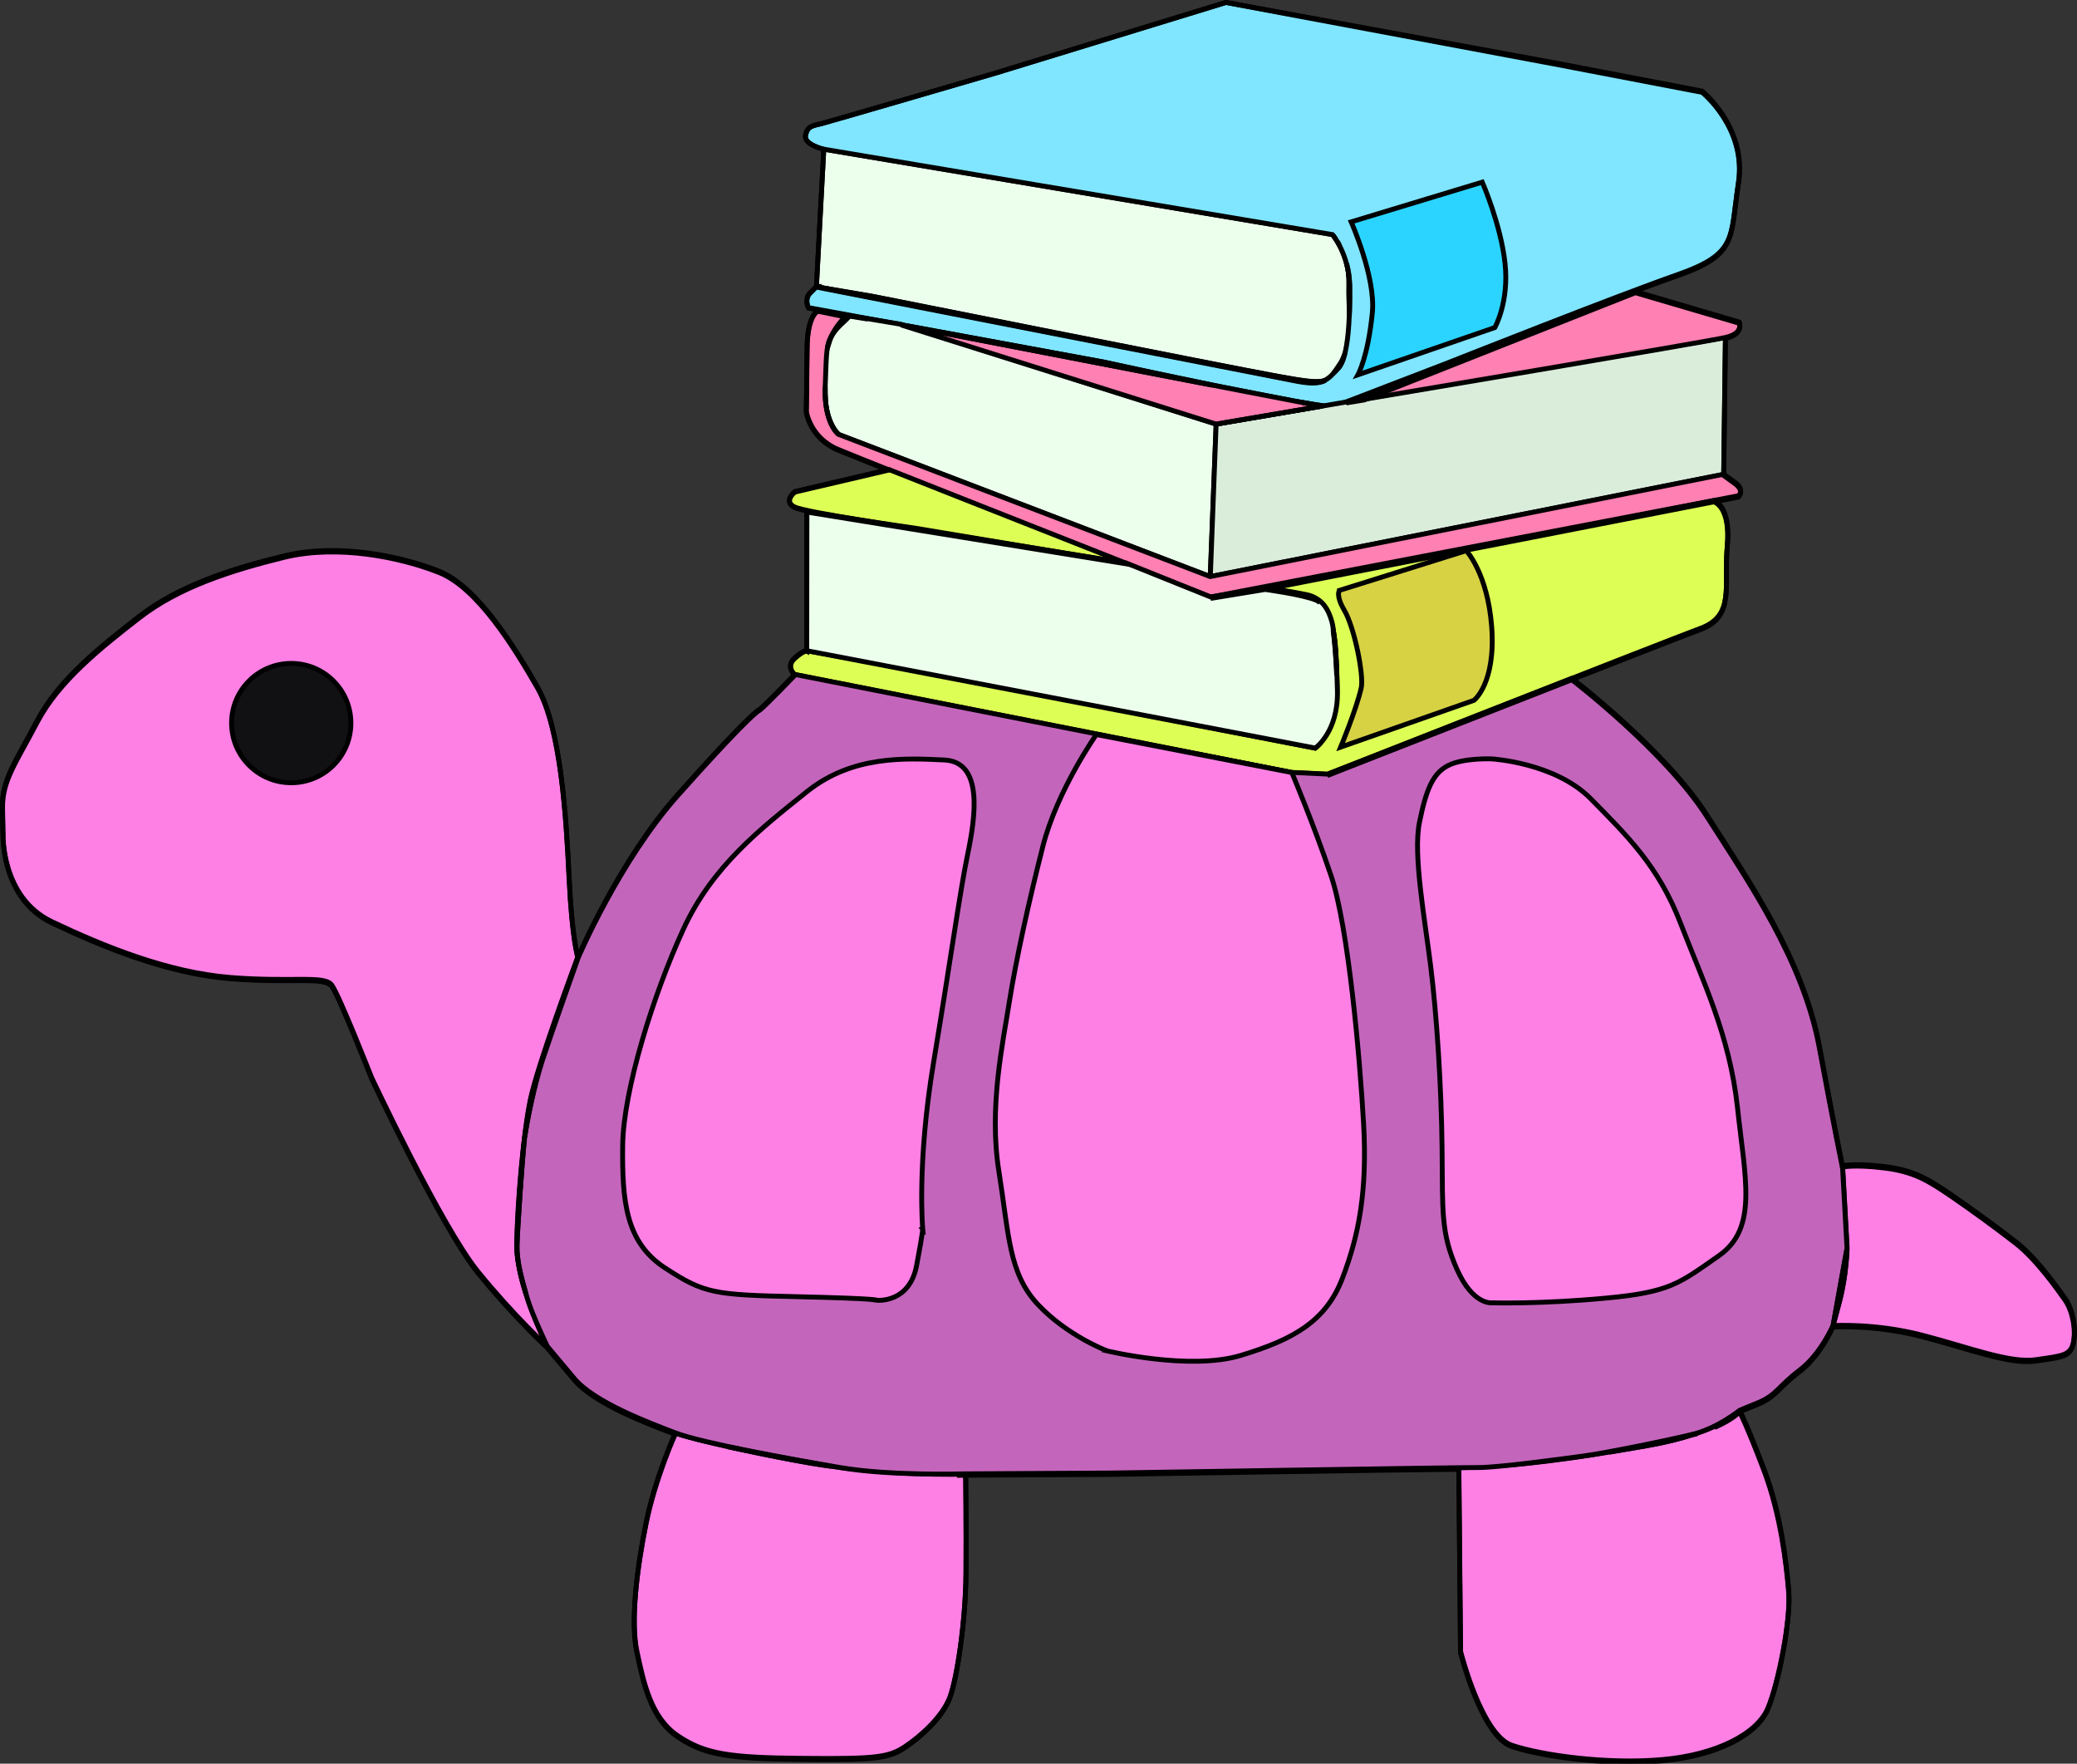 <?xml version="1.0" encoding="UTF-8" standalone="no"?>
<!-- Created with Inkscape (http://www.inkscape.org/) -->

<svg
   width="13.229mm"
   height="11.232mm"
   viewBox="0 0 13.229 11.232"
   version="1.1"
   id="svg15847"
   inkscape:version="1.1.2 (b8e25be833, 2022-02-05)"
   sodipodi:docname="pink_logo.svg"
   xmlns:inkscape="http://www.inkscape.org/namespaces/inkscape"
   xmlns:sodipodi="http://sodipodi.sourceforge.net/DTD/sodipodi-0.dtd"
   xmlns="http://www.w3.org/2000/svg"
   xmlns:svg="http://www.w3.org/2000/svg">
  <rect x="0" y="0" width="13.229" height="11.232" fill="#333333" stroke="none"/>
  <sodipodi:namedview
     id="namedview15849"
     pagecolor="#ffffff"
     bordercolor="#111111"
     borderopacity="1"
     inkscape:pageshadow="0"
     inkscape:pageopacity="0"
     inkscape:pagecheckerboard="1"
     inkscape:document-units="mm"
     showgrid="false"
     inkscape:zoom="23.033894"
     inkscape:cx="24.550777"
     inkscape:cy="26.200519"
     inkscape:window-width="1920"
     inkscape:window-height="1001"
     inkscape:window-x="-9"
     inkscape:window-y="-9"
     inkscape:window-maximized="1"
     inkscape:current-layer="layer1"
     fit-margin-top="0"
     fit-margin-left="0"
     fit-margin-right="0"
     fit-margin-bottom="0" />
  <defs
     id="defs15844" />
  <g
     inkscape:label="Warstwa 1"
     inkscape:groupmode="layer"
     id="layer1"
     transform="translate(-46.893,-127.483)">
    <path
       style="fill:#ecffec;fill-opacity:1;stroke:#000000;stroke-width:0.031px;stroke-linecap:butt;stroke-linejoin:miter;stroke-opacity:1"
       d="m 52.14,128.433 3.241,0.544 c 0,0 0.108,0.13 0.104,0.309 -0.004,0.179 0.027,0.396 -0.057,0.518 -0.084,0.122 -0.076,0.133 -0.392,0.076 -0.316,-0.057 -2.585,-0.51 -2.585,-0.51 l -0.358,-0.061 z"
       id="path16089" />
    <path
       style="fill:#80e5ff;fill-opacity:1;stroke:#000000;stroke-width:0.031px;stroke-linecap:butt;stroke-linejoin:miter;stroke-opacity:1"
       d="m 52.092,129.308 -0.039,0.039 c -0.039,0.039 -0.011,0.095 -0.011,0.095 l 1.884,0.347 c 0,0 0.536,0.118 1.036,0.215 0.501,0.097 0.436,0.065 0.436,0.065 l 0.708,-0.272 c 0,0 1.088,-0.431 1.472,-0.565 0.385,-0.135 0.334,-0.234 0.388,-0.587 0.054,-0.353 -0.232,-0.582 -0.232,-0.582 l -0.939,-0.18 -2.094,-0.385 -1.458,0.447 c 0,0 -1.053,0.308 -1.115,0.324 -0.063,0.015 -0.093,0.017 -0.105,0.076 -0.011,0.059 0.116,0.088 0.116,0.088 l 3.241,0.544 c 0,0 0.106,0.125 0.109,0.327 0.003,0.202 -0.007,0.456 -0.073,0.525 -0.066,0.069 -0.086,0.114 -0.264,0.079 -0.07,-0.014 -0.566,-0.111 -1.138,-0.223 -0.872,-0.171 -1.923,-0.377 -1.923,-0.377 z"
       id="path16091"
       sodipodi:nodetypes="csccsccssccccssccscssc" />
    <path
       style="fill:#ecffec;fill-opacity:1;stroke:#000000;stroke-width:0.031px;stroke-linecap:butt;stroke-linejoin:miter;stroke-opacity:1"
       d="m 54.639,130.184 -0.038,0.971 -2.368,-0.906 c 0,0 -0.08,-0.069 -0.084,-0.247 -0.004,-0.179 -0.008,-0.255 0.03,-0.358 0.013,-0.035 0.04,-0.068 0.068,-0.096 0.054,-0.052 0.055,-0.055 0.055,-0.055 l 0.329,0.055 z"
       id="path17154"
       sodipodi:nodetypes="cccsssccc" />
    <path
       style="fill:#daeddb;fill-opacity:1;stroke:#000000;stroke-width:0.031px;stroke-linecap:butt;stroke-linejoin:miter;stroke-opacity:1"
       d="m 54.639,130.184 3.244,-0.552 -0.011,0.872 -3.27,0.651 z"
       id="path17156" />
    <path
       style="fill:#ff80b2;fill-opacity:1;stroke:#000000;stroke-width:0.031px;stroke-linecap:butt;stroke-linejoin:miter;stroke-opacity:1"
       d="m 57.311,129.34 0.66,0.194 c 0,0 0.033,0.07 -0.087,0.098 -0.12,0.028 -2.307,0.395 -2.307,0.395 z"
       id="path17158" />
    <path
       style="fill:#ff80b2;fill-opacity:1;stroke:#000000;stroke-width:0.031px;stroke-linecap:butt;stroke-linejoin:miter;stroke-opacity:1"
       d="m 54.639,130.184 0.669,-0.114 -2.677,-0.518 z"
       id="path17160" />
    <path
       style="fill:#ff80b2;fill-opacity:1;stroke:#000000;stroke-width:0.031px;stroke-linecap:butt;stroke-linejoin:miter;stroke-opacity:1"
       d="m 54.601,131.155 -2.368,-0.906 c 0,0 -0.094,-0.07 -0.084,-0.306 0.009,-0.236 0.005,-0.262 0.051,-0.342 0.046,-0.08 0.083,-0.103 0.083,-0.103 l -0.179,-0.037 c 0,0 -0.069,0.024 -0.07,0.241 -0.002,0.217 -0.005,0.402 -0.005,0.402 0,0 0.023,0.165 0.199,0.24 0.176,0.075 2.376,0.941 2.376,0.941 l 3.362,-0.645 c 0,0 0.044,-0.039 -0.025,-0.087 l -0.069,-0.05 z"
       id="path17162"
       sodipodi:nodetypes="ccssccscsccscc" />
    <path
       style="fill:#ddff55;fill-opacity:1;stroke:#000000;stroke-width:0.031px;stroke-linecap:butt;stroke-linejoin:miter;stroke-opacity:1"
       d="m 57.81,130.671 c 0,0 0.108,0.028 0.085,0.284 -0.023,0.256 0.051,0.447 -0.17,0.529 -0.221,0.082 -2.377,0.93 -2.377,0.93 l -0.229,-0.011 -3.164,-0.624 c 0,0 -0.061,-0.053 -8.95e-4,-0.106 0.059,-0.054 0.077,-0.046 0.077,-0.046 l 0.734,0.131 2.505,0.49 c 0,0 0.145,-0.108 0.139,-0.405 -0.006,-0.297 -0.015,-0.537 -0.194,-0.573 -0.179,-0.036 -0.263,-0.04 -0.263,-0.04 z"
       id="path17277" />
    <path
       style="fill:#ddff55;fill-opacity:1;stroke:#000000;stroke-width:0.031px;stroke-linecap:butt;stroke-linejoin:miter;stroke-opacity:1"
       d="m 52.554,130.473 -0.598,0.14 c 0,0 -0.075,0.059 -0.005,0.097 0.07,0.038 0.773,0.137 0.773,0.137 l 0.953,0.159 0.386,0.063 z"
       id="path17279" />
    <path
       style="fill:#ecffec;fill-opacity:1;stroke:#000000;stroke-width:0.031px;stroke-linecap:butt;stroke-linejoin:miter;stroke-opacity:1"
       d="m 52.032,130.74 -5.12e-4,0.887 3.239,0.62 c 0,0 0.146,-0.102 0.141,-0.361 -0.005,-0.258 -0.03,-0.42 -0.03,-0.42 0,0 -0.023,-0.136 -0.108,-0.171 -0.085,-0.035 -0.321,-0.067 -0.321,-0.067 l -0.348,0.057 -0.54,-0.217 z"
       id="path17281" />
    <path
       style="fill:#ff80e5;fill-opacity:1;stroke:#000000;stroke-width:0.031px;stroke-linecap:butt;stroke-linejoin:miter;stroke-opacity:1"
       d="m 46.912,132.788 c 0,0 -0.016,0.409 0.312,0.565 0.328,0.156 0.738,0.323 1.136,0.355 0.398,0.032 0.598,-0.016 0.646,0.048 0.048,0.065 0.253,0.587 0.253,0.587 0,0 0.447,0.953 0.678,1.238 0.232,0.285 0.441,0.476 0.441,0.476 0,0 -0.199,-0.396 -0.194,-0.654 0.005,-0.258 0.04,-0.686 0.086,-0.913 0.046,-0.226 0.304,-0.915 0.304,-0.915 0,0 -0.038,-0.11 -0.057,-0.509 -0.019,-0.398 -0.054,-0.953 -0.202,-1.211 -0.148,-0.258 -0.382,-0.638 -0.627,-0.735 -0.245,-0.097 -0.643,-0.18 -0.985,-0.097 -0.342,0.083 -0.673,0.191 -0.923,0.385 -0.25,0.194 -0.514,0.404 -0.651,0.665 -0.137,0.261 -0.223,0.374 -0.221,0.544 0.003,0.17 0.003,0.17 0.003,0.17 z"
       id="path17283" />
    <path
       style="fill:#ff80e5;fill-opacity:1;stroke:#000000;stroke-width:0.031px;stroke-linecap:butt;stroke-linejoin:miter;stroke-opacity:1"
       d="m 51.194,136.61 c 0,0 -0.126,0.278 -0.185,0.567 -0.059,0.289 -0.101,0.628 -0.059,0.824 0.042,0.196 0.088,0.421 0.261,0.537 0.173,0.116 0.325,0.139 0.799,0.143 0.474,0.005 0.546,-0.008 0.649,-0.076 0.103,-0.069 0.238,-0.192 0.284,-0.314 0.046,-0.122 0.101,-0.489 0.103,-0.792 0.002,-0.303 -0.002,-0.628 -0.002,-0.628 0,0 -0.52,0.02 -1.09,-0.088 -0.571,-0.108 -0.76,-0.173 -0.76,-0.173 z"
       id="path17285" />
    <path
       style="fill:#ff80e5;fill-opacity:1;stroke:#000000;stroke-width:0.031px;stroke-linecap:butt;stroke-linejoin:miter;stroke-opacity:1"
       d="m 56.185,136.829 0.011,1.171 c 0,0 0.133,0.533 0.327,0.598 0.194,0.065 0.609,0.122 0.956,0.091 0.346,-0.03 0.605,-0.164 0.674,-0.327 0.069,-0.164 0.148,-0.571 0.133,-0.75 -0.015,-0.179 -0.049,-0.487 -0.156,-0.769 -0.107,-0.282 -0.156,-0.377 -0.156,-0.377 0,0 -0.118,0.141 -0.598,0.225 -0.48,0.084 -0.799,0.129 -1.191,0.139 z"
       id="path17287" />
    <path
       style="fill:#ff80e5;fill-opacity:1;stroke:#000000;stroke-width:0.031px;stroke-linecap:butt;stroke-linejoin:miter;stroke-opacity:1"
       d="m 58.629,134.908 0.029,0.524 c 0,0 -0.004,0.169 -0.048,0.335 -0.044,0.165 -0.042,0.158 -0.042,0.158 0,0 0.266,-0.017 0.567,0.061 0.301,0.078 0.56,0.181 0.727,0.156 0.168,-0.025 0.219,-0.025 0.238,-0.112 0.019,-0.088 -0.006,-0.209 -0.051,-0.274 -0.046,-0.065 -0.183,-0.261 -0.316,-0.364 -0.133,-0.103 -0.273,-0.204 -0.407,-0.297 -0.149,-0.102 -0.242,-0.16 -0.432,-0.183 -0.19,-0.023 -0.265,-0.005 -0.265,-0.005 z"
       id="path17289"
       sodipodi:nodetypes="ccscssssssscc" />
    <path
       style="fill:#c465bc;fill-opacity:1;stroke:#000000;stroke-width:0.031px;stroke-linecap:butt;stroke-linejoin:miter;stroke-opacity:1"
       d="m 50.575,133.577 c 0,0 0.261,-0.614 0.634,-1.033 0.373,-0.419 0.499,-0.533 0.518,-0.541 0.019,-0.008 0.228,-0.225 0.228,-0.225 l 3.164,0.624 0.229,0.011 1.557,-0.61 c 0,0 0.591,0.451 0.86,0.871 0.269,0.42 0.614,0.921 0.716,1.47 0.102,0.549 0.147,0.763 0.147,0.763 l 0.029,0.524 -0.089,0.493 c 0,0 -0.078,0.183 -0.213,0.285 -0.135,0.102 -0.147,0.159 -0.264,0.207 -0.117,0.048 -0.117,0.048 -0.117,0.048 0,0 -0.139,0.113 -0.295,0.152 -0.156,0.039 -0.561,0.121 -0.703,0.14 -0.141,0.019 -0.546,0.074 -0.669,0.073 -0.122,-0.001 -2.346,0.035 -2.346,0.035 l -0.917,0.005 c 0,0 -0.48,0.015 -0.801,-0.04 -0.322,-0.055 -0.879,-0.156 -1.049,-0.221 -0.169,-0.065 -0.514,-0.193 -0.643,-0.346 -0.129,-0.153 -0.172,-0.205 -0.172,-0.205 0,0 -0.094,-0.194 -0.127,-0.304 -0.032,-0.11 -0.069,-0.232 -0.066,-0.342 0.003,-0.11 0.035,-0.575 0.047,-0.674 0.012,-0.1 0.061,-0.343 0.113,-0.505 0.052,-0.161 0.229,-0.657 0.229,-0.657 z"
       id="path17917" />
    <path
       style="fill:#ff80e5;fill-opacity:1;stroke:#000000;stroke-width:0.031px;stroke-linecap:butt;stroke-linejoin:miter;stroke-opacity:1"
       d="m 52.77,135.308 c 0,0 -0.038,-0.415 0.069,-1.058 0.107,-0.643 0.168,-1.089 0.217,-1.325 0.049,-0.236 0.103,-0.59 -0.148,-0.602 -0.251,-0.012 -0.586,-0.03 -0.876,0.202 -0.289,0.232 -0.602,0.472 -0.788,0.879 -0.187,0.407 -0.381,1.02 -0.385,1.374 -0.004,0.354 0.019,0.617 0.27,0.78 0.251,0.164 0.312,0.171 0.841,0.183 0.529,0.012 0.51,0.023 0.51,0.023 0,0 0.206,0.019 0.251,-0.221 0.046,-0.24 0.038,-0.236 0.038,-0.236 z"
       id="path17919" />
    <path
       style="fill:#ff80e5;fill-opacity:1;stroke:#000000;stroke-width:0.031px;stroke-linecap:butt;stroke-linejoin:miter;stroke-opacity:1"
       d="m 53.939,136.085 c 0,0 0.529,0.129 0.857,0.03 0.327,-0.099 0.541,-0.213 0.647,-0.491 0.107,-0.278 0.159,-0.561 0.135,-0.986 -0.024,-0.425 -0.097,-1.252 -0.207,-1.578 -0.11,-0.326 -0.25,-0.657 -0.25,-0.657 l -1.245,-0.242 c 0,0 -0.249,0.353 -0.341,0.713 -0.092,0.361 -0.172,0.729 -0.213,0.988 -0.04,0.258 -0.132,0.67 -0.067,1.079 0.065,0.409 0.062,0.651 0.25,0.851 0.188,0.199 0.435,0.292 0.435,0.292 z"
       id="path17921" />
    <path
       style="fill:#ff80e5;fill-opacity:1;stroke:#000000;stroke-width:0.031px;stroke-linecap:butt;stroke-linejoin:miter;stroke-opacity:1"
       d="m 56.394,132.316 c 0,0 0.404,0.023 0.632,0.255 0.228,0.232 0.43,0.426 0.571,0.792 0.141,0.365 0.312,0.712 0.362,1.169 0.049,0.457 0.133,0.773 -0.118,0.948 -0.251,0.175 -0.308,0.232 -0.72,0.27 -0.411,0.039 -0.723,0.03 -0.723,0.03 0,0 -0.122,0.019 -0.225,-0.213 -0.103,-0.232 -0.091,-0.365 -0.095,-0.765 -0.004,-0.4 -0.034,-0.853 -0.072,-1.161 -0.038,-0.308 -0.114,-0.716 -0.072,-0.921 0.042,-0.206 0.084,-0.312 0.183,-0.362 0.099,-0.05 0.278,-0.042 0.278,-0.042 z"
       id="path17923" />
    <path
       style="fill:#2ad4ff;fill-opacity:1;stroke:#000000;stroke-width:0.031px;stroke-linecap:butt;stroke-linejoin:miter;stroke-opacity:1"
       d="m 55.499,128.896 c 0,0 0.156,0.35 0.135,0.576 -0.027,0.282 -0.092,0.398 -0.092,0.398 l 0.872,-0.301 c 0,0 0.092,-0.162 0.065,-0.409 -0.027,-0.248 -0.145,-0.517 -0.145,-0.517 z"
       id="path17925"
       sodipodi:nodetypes="csccscc" />
    <path
       style="fill:#d7d243;fill-opacity:1;stroke:#000000;stroke-width:0.031px;stroke-linecap:butt;stroke-linejoin:miter;stroke-opacity:1"
       d="m 55.424,131.243 0.808,-0.253 c 0,0 0.136,0.143 0.162,0.485 0.027,0.362 -0.113,0.468 -0.113,0.468 l -0.849,0.298 c 0,0 0.099,-0.237 0.131,-0.377 0.018,-0.076 -0.042,-0.383 -0.108,-0.495 -0.056,-0.096 -0.031,-0.125 -0.031,-0.125 z"
       id="path17927"
       sodipodi:nodetypes="ccsccssc" />
    <circle
       style="fill:#111012;fill-opacity:1;stroke:#000000;stroke-width:0.031"
       id="path18850"
       cx="48.748"
       cy="132.088"
       r="0.38" />
    <path
       style="fill:#2aff2a;fill-opacity:1;stroke:#000000;stroke-width:0.031px;stroke-linecap:butt;stroke-linejoin:miter;stroke-opacity:1"
       d="m 51.558,136.703 c 0.206,0.043 0.443,0.086 0.628,0.118 -0.075,-0.01 -0.153,-0.023 -0.231,-0.038 -0.162,-0.03 -0.292,-0.057 -0.396,-0.081 z"
       id="path19961" />
    <path
       style="fill:#2aff2a;fill-opacity:1;stroke:#000000;stroke-width:0.031px;stroke-linecap:butt;stroke-linejoin:miter;stroke-opacity:1"
       d="m 57.676,136.619 c -0.079,0.026 -0.177,0.051 -0.299,0.072 -0.082,0.014 -0.159,0.027 -0.233,0.04 0.178,-0.033 0.418,-0.083 0.533,-0.111 z"
       id="path19959" />
    <path
       style="fill:#2aff2a;fill-opacity:1;stroke:#000000;stroke-width:0.031px;stroke-linecap:butt;stroke-linejoin:miter;stroke-opacity:1"
       d="m 50.232,134.755 c -0.013,0.118 -0.043,0.551 -0.046,0.658 -0.002,0.098 0.026,0.204 0.055,0.304 -0.033,-0.105 -0.058,-0.217 -0.056,-0.312 0.004,-0.177 0.021,-0.433 0.047,-0.65 z"
       id="path19957" />
    <path
       style="fill:#ddff55;fill-opacity:1;stroke:#000000;stroke-width:0.031px;stroke-linecap:butt;stroke-linejoin:miter;stroke-opacity:1"
       d="m 55.384,131.495 c 0.016,0.082 0.02,0.182 0.023,0.291 -0.006,-0.143 -0.017,-0.245 -0.023,-0.291 z"
       id="path19955" />
    <path
       style="fill:none;stroke:#000000;stroke-width:0.031px;stroke-linecap:butt;stroke-linejoin:miter;stroke-opacity:1"
       d="m 55.188,130.046 c 0.056,0.01 0.103,0.017 0.133,0.022 l -0.682,0.116 0.669,-0.114 z"
       id="path19953" />
    <path
       style="fill:#ecffec;fill-opacity:1;stroke:#000000;stroke-width:0.031px;stroke-linecap:butt;stroke-linejoin:miter;stroke-opacity:1"
       d="m 52.149,129.96 c 2.56e-4,0.013 4.35e-4,0.026 4.6e-4,0.041 0.004,0.179 0.084,0.247 0.084,0.247 0,0 -0.089,-0.067 -0.085,-0.288 z"
       id="path19951" />
    <path
       style="fill:#ecffec;fill-opacity:1;stroke:#000000;stroke-width:0.031px;stroke-linecap:butt;stroke-linejoin:miter;stroke-opacity:1"
       d="m 55.456,129.746 c -0.01,0.037 -0.023,0.065 -0.04,0.083 -0.011,0.011 -0.02,0.021 -0.029,0.03 0.012,-0.015 0.024,-0.034 0.039,-0.056 0.012,-0.017 0.021,-0.037 0.029,-0.057 z"
       id="path19949" />
    <path
       style="fill:#ecffec;fill-opacity:1;stroke:#000000;stroke-width:0.031px;stroke-linecap:butt;stroke-linejoin:miter;stroke-opacity:1"
       d="m 52.659,129.556 1.268,0.234 c 0,0 0.315,0.07 0.688,0.146 l -1.949,-0.377 z"
       id="path19947" />
    <path
       style="fill:#ecffec;fill-opacity:1;stroke:#000000;stroke-width:0.031px;stroke-linecap:butt;stroke-linejoin:miter;stroke-opacity:1"
       d="m 55.47,129.162 c 0.011,0.041 0.019,0.089 0.02,0.141 4.6e-4,0.064 2.16e-4,0.133 -0.003,0.2 -1.25e-4,-0.073 -0.004,-0.149 -0.002,-0.219 4.86e-4,-0.044 -0.005,-0.086 -0.015,-0.123 z"
       id="path19945" />
    <path
       style="fill:#ecffec;fill-opacity:1;stroke:#000000;stroke-width:0.031px;stroke-linecap:butt;stroke-linejoin:miter;stroke-opacity:1"
       d="m 55.41,129.02 c 0.004,0.008 0.009,0.014 0.014,0.024 -0.005,-0.009 -0.009,-0.017 -0.014,-0.024 z"
       id="path19943" />
    <path
       style="fill:#ecffec;fill-opacity:1;stroke:#000000;stroke-width:0.031px;stroke-linecap:butt;stroke-linejoin:miter;stroke-opacity:1"
       d="m 55.385,128.983 c 0.004,0.005 0.009,0.013 0.016,0.023 -0.007,-0.011 -0.012,-0.018 -0.016,-0.023 z"
       id="path19941" />
    <path
       style="fill:none;stroke:#000000;stroke-width:0.031px;stroke-linecap:butt;stroke-linejoin:miter;stroke-opacity:1"
       d="m 54.702,127.499 -1.458,0.447 c 0,0 -1.053,0.308 -1.115,0.324 -0.063,0.015 -0.093,0.017 -0.105,0.076 -0.011,0.059 0.116,0.088 0.116,0.088 l -0.047,0.876 0.358,0.061 c 0,0 2.269,0.453 2.585,0.51 0.176,0.032 0.251,0.042 0.298,0.025 -0.036,0.018 -0.086,0.023 -0.181,0.005 -0.178,-0.035 -3.061,-0.6 -3.061,-0.6 0,0 -6.7e-5,0 -6.7e-5,0 l -0.039,0.039 c -0.039,0.039 -0.011,0.095 -0.011,0.095 l 0.378,0.07 -0.117,-0.019 c 0,0 -4.61e-4,0.005 -0.055,0.055 -0.029,0.027 -0.055,0.06 -0.068,0.096 -0.006,0.017 -0.011,0.033 -0.016,0.049 0.006,-0.033 0.017,-0.058 0.035,-0.091 0.046,-0.08 0.083,-0.103 0.083,-0.103 l -0.179,-0.037 c 0,0 -0.069,0.024 -0.07,0.241 -0.002,0.217 -0.005,0.402 -0.005,0.402 0,0 0.023,0.165 0.199,0.24 0.035,0.014 0.162,0.066 0.322,0.13 l -0.593,0.139 c 0,0 -0.075,0.059 -0.005,0.097 0.07,0.038 0.773,0.137 0.773,0.137 l 0.953,0.159 0.372,0.061 c 0,0 6.4e-5,7e-5 6.4e-5,7e-5 l -2.017,-0.327 -5.37e-4,0.887 c 0,0 -0.017,-0.008 -0.077,0.046 -0.059,0.054 8.43e-4,0.107 8.43e-4,0.107 0,0 -0.209,0.217 -0.228,0.225 -0.019,0.008 -0.145,0.122 -0.518,0.541 -0.373,0.419 -0.634,1.033 -0.634,1.033 0,0 -0.176,0.495 -0.229,0.657 -0.05,0.153 -0.096,0.379 -0.111,0.487 0.011,-0.086 0.022,-0.165 0.035,-0.228 0.046,-0.226 0.304,-0.915 0.304,-0.915 0,0 -0.038,-0.11 -0.056,-0.509 -0.019,-0.398 -0.054,-0.953 -0.202,-1.211 -0.148,-0.258 -0.382,-0.638 -0.627,-0.735 -0.245,-0.097 -0.643,-0.18 -0.985,-0.097 -0.342,0.084 -0.673,0.191 -0.923,0.385 -0.25,0.194 -0.514,0.404 -0.651,0.665 -0.137,0.261 -0.223,0.374 -0.221,0.544 l 0.003,0.17 c 0,0 -0.016,0.409 0.312,0.565 0.328,0.156 0.738,0.323 1.136,0.355 0.398,0.032 0.598,-0.016 0.646,0.049 0.048,0.065 0.253,0.587 0.253,0.587 0,0 0.447,0.953 0.678,1.238 0.232,0.285 0.441,0.477 0.441,0.477 0,0 -0.016,-0.033 -0.039,-0.083 0.021,0.046 0.039,0.083 0.039,0.083 0,0 0.043,0.051 0.172,0.204 0.129,0.153 0.473,0.282 0.643,0.346 0,0 -0.126,0.278 -0.185,0.567 -0.059,0.289 -0.101,0.628 -0.059,0.824 0.042,0.196 0.088,0.421 0.261,0.537 0.173,0.116 0.326,0.139 0.799,0.143 0.474,0.005 0.546,-0.008 0.649,-0.076 0.103,-0.069 0.238,-0.192 0.284,-0.314 0.046,-0.122 0.101,-0.489 0.103,-0.792 0.002,-0.303 -0.002,-0.628 -0.002,-0.628 0,0 -0.023,5.1e-4 -0.055,7.7e-4 0.025,-2.6e-4 0.055,-7.7e-4 0.055,-7.7e-4 l 0.917,-0.005 c 0,0 1.847,-0.03 2.224,-0.033 l 0.011,1.168 c 0,0 0.133,0.533 0.327,0.598 0.194,0.065 0.609,0.122 0.956,0.091 0.346,-0.03 0.605,-0.164 0.674,-0.327 0.069,-0.164 0.149,-0.571 0.133,-0.75 -0.015,-0.179 -0.05,-0.487 -0.156,-0.769 -0.107,-0.282 -0.156,-0.377 -0.156,-0.377 0,0 -0.038,0.046 -0.16,0.1 0.093,-0.046 0.16,-0.1 0.16,-0.1 l 0.117,-0.048 c 0.117,-0.048 0.129,-0.105 0.264,-0.207 0.135,-0.102 0.213,-0.285 0.213,-0.285 l 0.089,-0.493 c 0,0 -0.004,0.169 -0.048,0.335 -0.044,0.165 -0.042,0.158 -0.042,0.158 0,0 0.267,-0.017 0.567,0.061 0.301,0.078 0.56,0.181 0.727,0.156 0.168,-0.025 0.219,-0.025 0.238,-0.112 0.019,-0.088 -0.006,-0.209 -0.051,-0.274 -0.046,-0.065 -0.183,-0.261 -0.316,-0.364 -0.133,-0.103 -0.273,-0.205 -0.407,-0.297 -0.149,-0.102 -0.242,-0.16 -0.432,-0.183 -0.19,-0.023 -0.265,-0.005 -0.265,-0.005 0,0 -0.045,-0.214 -0.147,-0.763 -0.102,-0.549 -0.447,-1.05 -0.716,-1.47 -0.269,-0.42 -0.86,-0.871 -0.86,-0.871 l -1.557,0.61 c 0,0 2.156,-0.848 2.377,-0.93 0.221,-0.082 0.147,-0.273 0.17,-0.529 0.023,-0.256 -0.085,-0.284 -0.085,-0.284 l -2.859,0.558 c 0,0 0.084,0.005 0.263,0.04 0.035,0.007 0.063,0.022 0.086,0.043 -0.008,-0.006 -0.017,-0.013 -0.027,-0.016 -0.085,-0.035 -0.321,-0.067 -0.321,-0.067 l -0.348,0.057 3.362,-0.645 c 0,0 0.044,-0.039 -0.025,-0.088 l -0.069,-0.05 0.011,-0.872 c 0.12,-0.028 0.087,-0.098 0.087,-0.098 l -0.66,-0.194 -1.727,0.683 -0.115,0.019 0.638,-0.245 c 0,0 1.088,-0.431 1.472,-0.565 0.385,-0.135 0.334,-0.234 0.388,-0.587 0.054,-0.353 -0.231,-0.581 -0.231,-0.581 l -0.939,-0.18 z"
       id="path19896" />
  </g>
</svg>
